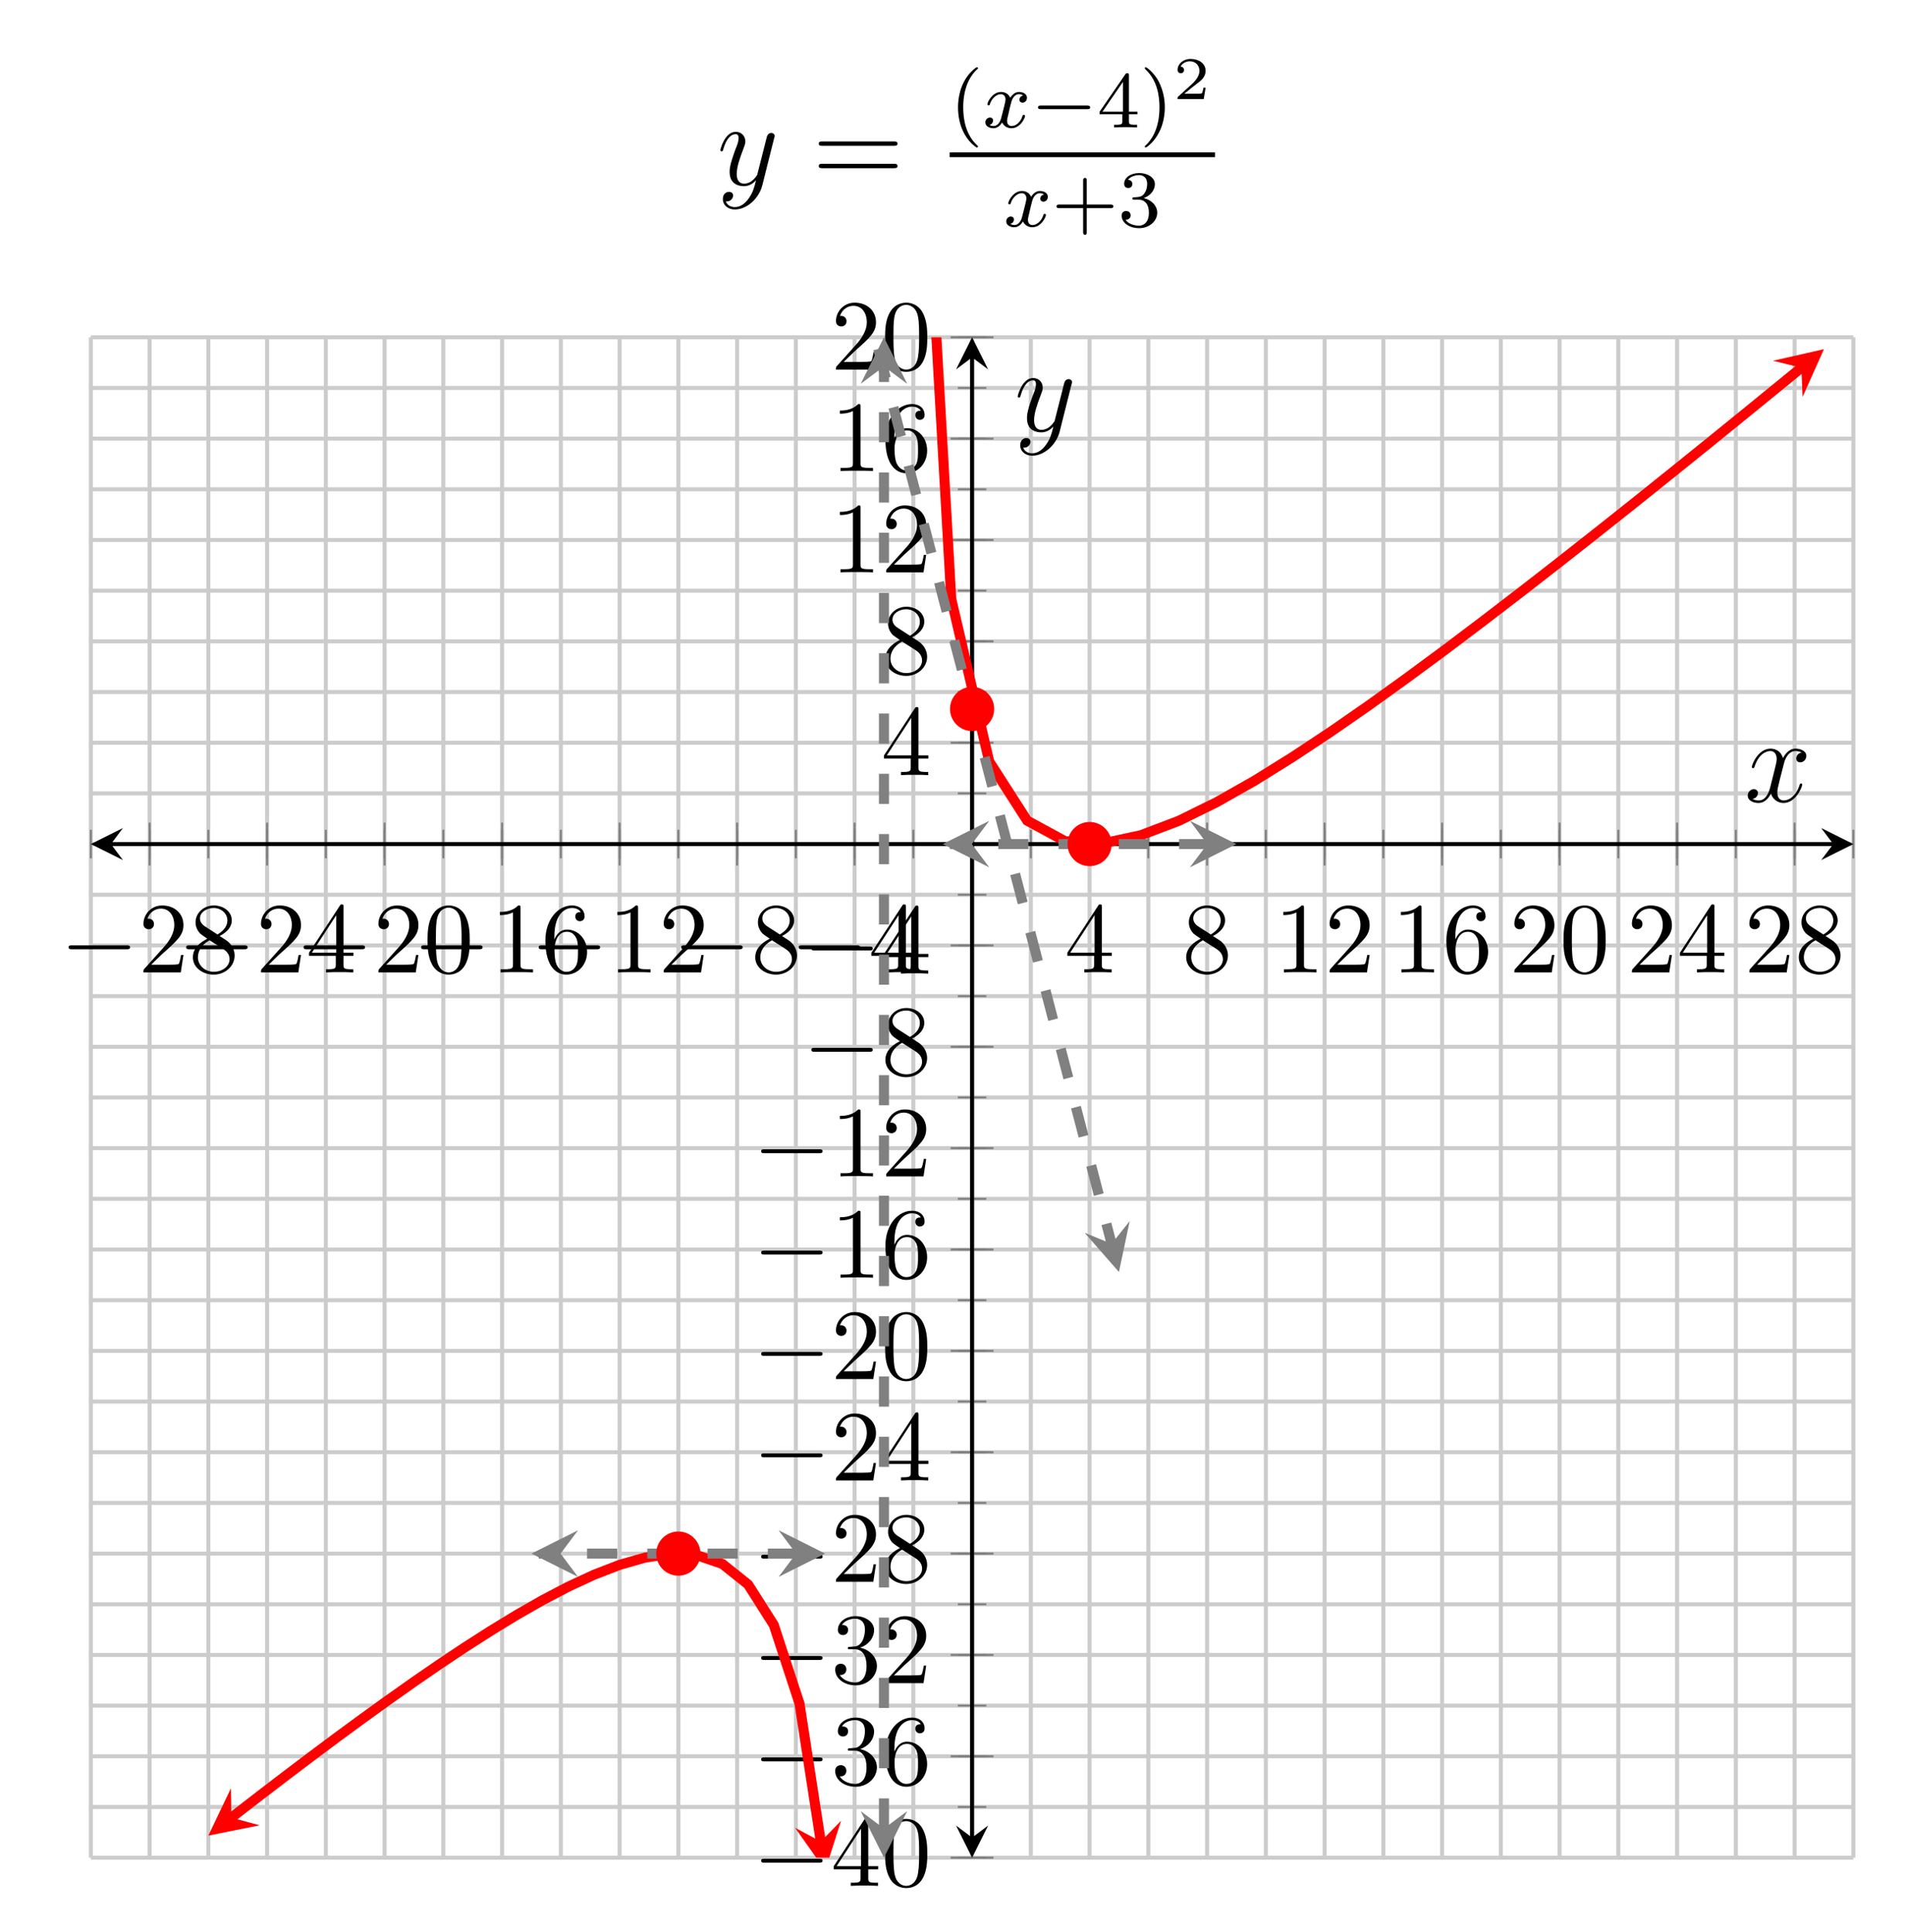 <?xml version="1.0" encoding="UTF-8"?>
<svg xmlns="http://www.w3.org/2000/svg" xmlns:xlink="http://www.w3.org/1999/xlink" width="188.98pt" height="191.59pt" viewBox="0 0 188.98 191.59" version="1.1">
<defs>
<g>
<symbol overflow="visible" id="glyph0-0">
<path style="stroke:none;" d=""/>
</symbol>
<symbol overflow="visible" id="glyph0-1">
<path style="stroke:none;" d="M 6.562 -2.297 C 6.734 -2.297 6.922 -2.297 6.922 -2.5 C 6.922 -2.688 6.734 -2.688 6.562 -2.688 L 1.172 -2.688 C 1 -2.688 0.828 -2.688 0.828 -2.5 C 0.828 -2.297 1 -2.297 1.172 -2.297 Z M 6.562 -2.297 "/>
</symbol>
<symbol overflow="visible" id="glyph1-0">
<path style="stroke:none;" d=""/>
</symbol>
<symbol overflow="visible" id="glyph1-1">
<path style="stroke:none;" d="M 1.266 -0.766 L 2.328 -1.797 C 3.875 -3.172 4.469 -3.703 4.469 -4.703 C 4.469 -5.844 3.578 -6.641 2.359 -6.641 C 1.234 -6.641 0.5 -5.719 0.5 -4.828 C 0.5 -4.281 1 -4.281 1.031 -4.281 C 1.203 -4.281 1.547 -4.391 1.547 -4.812 C 1.547 -5.062 1.359 -5.328 1.016 -5.328 C 0.938 -5.328 0.922 -5.328 0.891 -5.312 C 1.109 -5.969 1.656 -6.328 2.234 -6.328 C 3.141 -6.328 3.562 -5.516 3.562 -4.703 C 3.562 -3.906 3.078 -3.125 2.516 -2.5 L 0.609 -0.375 C 0.5 -0.266 0.5 -0.234 0.5 0 L 4.203 0 L 4.469 -1.734 L 4.234 -1.734 C 4.172 -1.438 4.109 -1 4 -0.844 C 3.938 -0.766 3.281 -0.766 3.062 -0.766 Z M 1.266 -0.766 "/>
</symbol>
<symbol overflow="visible" id="glyph1-2">
<path style="stroke:none;" d="M 1.625 -4.562 C 1.172 -4.859 1.125 -5.188 1.125 -5.359 C 1.125 -5.969 1.781 -6.391 2.484 -6.391 C 3.203 -6.391 3.844 -5.875 3.844 -5.156 C 3.844 -4.578 3.453 -4.109 2.859 -3.766 Z M 3.078 -3.609 C 3.797 -3.984 4.281 -4.5 4.281 -5.156 C 4.281 -6.078 3.406 -6.641 2.5 -6.641 C 1.5 -6.641 0.688 -5.906 0.688 -4.969 C 0.688 -4.797 0.703 -4.344 1.125 -3.875 C 1.234 -3.766 1.609 -3.516 1.859 -3.344 C 1.281 -3.047 0.422 -2.5 0.422 -1.5 C 0.422 -0.453 1.438 0.219 2.484 0.219 C 3.609 0.219 4.562 -0.609 4.562 -1.672 C 4.562 -2.031 4.453 -2.484 4.062 -2.906 C 3.875 -3.109 3.719 -3.203 3.078 -3.609 Z M 2.078 -3.188 L 3.312 -2.406 C 3.594 -2.219 4.062 -1.922 4.062 -1.312 C 4.062 -0.578 3.312 -0.062 2.5 -0.062 C 1.641 -0.062 0.922 -0.672 0.922 -1.5 C 0.922 -2.078 1.234 -2.719 2.078 -3.188 Z M 2.078 -3.188 "/>
</symbol>
<symbol overflow="visible" id="glyph1-3">
<path style="stroke:none;" d="M 2.938 -1.641 L 2.938 -0.781 C 2.938 -0.422 2.906 -0.312 2.172 -0.312 L 1.969 -0.312 L 1.969 0 C 2.375 -0.031 2.891 -0.031 3.312 -0.031 C 3.734 -0.031 4.25 -0.031 4.672 0 L 4.672 -0.312 L 4.453 -0.312 C 3.719 -0.312 3.703 -0.422 3.703 -0.781 L 3.703 -1.641 L 4.688 -1.641 L 4.688 -1.953 L 3.703 -1.953 L 3.703 -6.484 C 3.703 -6.688 3.703 -6.75 3.531 -6.75 C 3.453 -6.75 3.422 -6.75 3.344 -6.625 L 0.281 -1.953 L 0.281 -1.641 Z M 2.984 -1.953 L 0.562 -1.953 L 2.984 -5.672 Z M 2.984 -1.953 "/>
</symbol>
<symbol overflow="visible" id="glyph1-4">
<path style="stroke:none;" d="M 4.578 -3.188 C 4.578 -3.984 4.531 -4.781 4.188 -5.516 C 3.734 -6.484 2.906 -6.641 2.5 -6.641 C 1.891 -6.641 1.172 -6.375 0.75 -5.453 C 0.438 -4.766 0.391 -3.984 0.391 -3.188 C 0.391 -2.438 0.422 -1.547 0.844 -0.781 C 1.266 0.016 2 0.219 2.484 0.219 C 3.016 0.219 3.781 0.016 4.219 -0.938 C 4.531 -1.625 4.578 -2.406 4.578 -3.188 Z M 2.484 0 C 2.094 0 1.5 -0.25 1.328 -1.203 C 1.219 -1.797 1.219 -2.719 1.219 -3.312 C 1.219 -3.953 1.219 -4.609 1.297 -5.141 C 1.484 -6.328 2.234 -6.422 2.484 -6.422 C 2.812 -6.422 3.469 -6.234 3.656 -5.25 C 3.766 -4.688 3.766 -3.938 3.766 -3.312 C 3.766 -2.562 3.766 -1.891 3.656 -1.25 C 3.5 -0.297 2.938 0 2.484 0 Z M 2.484 0 "/>
</symbol>
<symbol overflow="visible" id="glyph1-5">
<path style="stroke:none;" d="M 2.938 -6.375 C 2.938 -6.625 2.938 -6.641 2.703 -6.641 C 2.078 -6 1.203 -6 0.891 -6 L 0.891 -5.688 C 1.094 -5.688 1.672 -5.688 2.188 -5.953 L 2.188 -0.781 C 2.188 -0.422 2.156 -0.312 1.266 -0.312 L 0.953 -0.312 L 0.953 0 C 1.297 -0.031 2.156 -0.031 2.562 -0.031 C 2.953 -0.031 3.828 -0.031 4.172 0 L 4.172 -0.312 L 3.859 -0.312 C 2.953 -0.312 2.938 -0.422 2.938 -0.781 Z M 2.938 -6.375 "/>
</symbol>
<symbol overflow="visible" id="glyph1-6">
<path style="stroke:none;" d="M 1.312 -3.266 L 1.312 -3.516 C 1.312 -6.031 2.547 -6.391 3.062 -6.391 C 3.297 -6.391 3.719 -6.328 3.938 -5.984 C 3.781 -5.984 3.391 -5.984 3.391 -5.547 C 3.391 -5.234 3.625 -5.078 3.844 -5.078 C 4 -5.078 4.312 -5.172 4.312 -5.562 C 4.312 -6.156 3.875 -6.641 3.047 -6.641 C 1.766 -6.641 0.422 -5.359 0.422 -3.156 C 0.422 -0.484 1.578 0.219 2.5 0.219 C 3.609 0.219 4.562 -0.719 4.562 -2.031 C 4.562 -3.297 3.672 -4.25 2.562 -4.25 C 1.891 -4.25 1.516 -3.75 1.312 -3.266 Z M 2.5 -0.062 C 1.875 -0.062 1.578 -0.656 1.516 -0.812 C 1.328 -1.281 1.328 -2.078 1.328 -2.25 C 1.328 -3.031 1.656 -4.031 2.547 -4.031 C 2.719 -4.031 3.172 -4.031 3.484 -3.406 C 3.656 -3.047 3.656 -2.531 3.656 -2.047 C 3.656 -1.562 3.656 -1.062 3.484 -0.703 C 3.188 -0.109 2.734 -0.062 2.5 -0.062 Z M 2.5 -0.062 "/>
</symbol>
<symbol overflow="visible" id="glyph1-7">
<path style="stroke:none;" d="M 2.891 -3.516 C 3.703 -3.781 4.281 -4.469 4.281 -5.266 C 4.281 -6.078 3.406 -6.641 2.453 -6.641 C 1.453 -6.641 0.688 -6.047 0.688 -5.281 C 0.688 -4.953 0.906 -4.766 1.203 -4.766 C 1.5 -4.766 1.703 -4.984 1.703 -5.281 C 1.703 -5.766 1.234 -5.766 1.094 -5.766 C 1.391 -6.266 2.047 -6.391 2.406 -6.391 C 2.828 -6.391 3.375 -6.172 3.375 -5.281 C 3.375 -5.156 3.344 -4.578 3.094 -4.141 C 2.797 -3.656 2.453 -3.625 2.203 -3.625 C 2.125 -3.609 1.891 -3.594 1.812 -3.594 C 1.734 -3.578 1.672 -3.562 1.672 -3.469 C 1.672 -3.359 1.734 -3.359 1.906 -3.359 L 2.344 -3.359 C 3.156 -3.359 3.531 -2.688 3.531 -1.703 C 3.531 -0.344 2.844 -0.062 2.406 -0.062 C 1.969 -0.062 1.219 -0.234 0.875 -0.812 C 1.219 -0.766 1.531 -0.984 1.531 -1.359 C 1.531 -1.719 1.266 -1.922 0.984 -1.922 C 0.734 -1.922 0.422 -1.781 0.422 -1.344 C 0.422 -0.438 1.344 0.219 2.438 0.219 C 3.656 0.219 4.562 -0.688 4.562 -1.703 C 4.562 -2.516 3.922 -3.297 2.891 -3.516 Z M 2.891 -3.516 "/>
</symbol>
<symbol overflow="visible" id="glyph2-0">
<path style="stroke:none;" d=""/>
</symbol>
<symbol overflow="visible" id="glyph2-1">
<path style="stroke:none;" d="M 5.672 -4.875 C 5.281 -4.812 5.141 -4.516 5.141 -4.297 C 5.141 -4 5.359 -3.906 5.531 -3.906 C 5.891 -3.906 6.141 -4.219 6.141 -4.547 C 6.141 -5.047 5.562 -5.266 5.062 -5.266 C 4.344 -5.266 3.938 -4.547 3.828 -4.328 C 3.547 -5.219 2.812 -5.266 2.594 -5.266 C 1.375 -5.266 0.734 -3.703 0.734 -3.438 C 0.734 -3.391 0.781 -3.328 0.859 -3.328 C 0.953 -3.328 0.984 -3.406 1 -3.453 C 1.406 -4.781 2.219 -5.031 2.562 -5.031 C 3.094 -5.031 3.203 -4.531 3.203 -4.25 C 3.203 -3.984 3.125 -3.703 2.984 -3.125 L 2.578 -1.5 C 2.406 -0.781 2.062 -0.125 1.422 -0.125 C 1.359 -0.125 1.062 -0.125 0.812 -0.281 C 1.25 -0.359 1.344 -0.719 1.344 -0.859 C 1.344 -1.094 1.156 -1.25 0.938 -1.25 C 0.641 -1.25 0.328 -0.984 0.328 -0.609 C 0.328 -0.109 0.891 0.125 1.406 0.125 C 1.984 0.125 2.391 -0.328 2.641 -0.828 C 2.828 -0.125 3.438 0.125 3.875 0.125 C 5.094 0.125 5.734 -1.453 5.734 -1.703 C 5.734 -1.766 5.688 -1.812 5.625 -1.812 C 5.516 -1.812 5.5 -1.75 5.469 -1.656 C 5.141 -0.609 4.453 -0.125 3.906 -0.125 C 3.484 -0.125 3.266 -0.438 3.266 -0.922 C 3.266 -1.188 3.312 -1.375 3.5 -2.156 L 3.922 -3.797 C 4.094 -4.5 4.5 -5.031 5.062 -5.031 C 5.078 -5.031 5.422 -5.031 5.672 -4.875 Z M 5.672 -4.875 "/>
</symbol>
<symbol overflow="visible" id="glyph2-2">
<path style="stroke:none;" d="M 3.141 1.344 C 2.828 1.797 2.359 2.203 1.766 2.203 C 1.625 2.203 1.047 2.172 0.875 1.625 C 0.906 1.641 0.969 1.641 0.984 1.641 C 1.344 1.641 1.594 1.328 1.594 1.047 C 1.594 0.781 1.359 0.688 1.188 0.688 C 0.984 0.688 0.578 0.828 0.578 1.406 C 0.578 2.016 1.094 2.438 1.766 2.438 C 2.969 2.438 4.172 1.344 4.5 0.016 L 5.672 -4.656 C 5.688 -4.703 5.719 -4.781 5.719 -4.859 C 5.719 -5.031 5.562 -5.156 5.391 -5.156 C 5.281 -5.156 5.031 -5.109 4.938 -4.75 L 4.047 -1.234 C 4 -1.016 4 -0.984 3.891 -0.859 C 3.656 -0.531 3.266 -0.125 2.688 -0.125 C 2.016 -0.125 1.953 -0.781 1.953 -1.094 C 1.953 -1.781 2.281 -2.703 2.609 -3.562 C 2.734 -3.906 2.812 -4.078 2.812 -4.312 C 2.812 -4.812 2.453 -5.266 1.859 -5.266 C 0.766 -5.266 0.328 -3.531 0.328 -3.438 C 0.328 -3.391 0.375 -3.328 0.453 -3.328 C 0.562 -3.328 0.578 -3.375 0.625 -3.547 C 0.906 -4.547 1.359 -5.031 1.828 -5.031 C 1.938 -5.031 2.141 -5.031 2.141 -4.641 C 2.141 -4.328 2.016 -3.984 1.828 -3.531 C 1.25 -1.953 1.25 -1.562 1.25 -1.281 C 1.25 -0.141 2.062 0.125 2.656 0.125 C 3 0.125 3.438 0.016 3.844 -0.438 L 3.859 -0.422 C 3.688 0.281 3.562 0.75 3.141 1.344 Z M 3.141 1.344 "/>
</symbol>
<symbol overflow="visible" id="glyph3-0">
<path style="stroke:none;" d=""/>
</symbol>
<symbol overflow="visible" id="glyph3-1">
<path style="stroke:none;" d="M 8.062 -3.875 C 8.234 -3.875 8.453 -3.875 8.453 -4.094 C 8.453 -4.312 8.25 -4.312 8.062 -4.312 L 1.031 -4.312 C 0.859 -4.312 0.641 -4.312 0.641 -4.094 C 0.641 -3.875 0.844 -3.875 1.031 -3.875 Z M 8.062 -1.656 C 8.234 -1.656 8.453 -1.656 8.453 -1.859 C 8.453 -2.094 8.25 -2.094 8.062 -2.094 L 1.031 -2.094 C 0.859 -2.094 0.641 -2.094 0.641 -1.875 C 0.641 -1.656 0.844 -1.656 1.031 -1.656 Z M 8.062 -1.656 "/>
</symbol>
<symbol overflow="visible" id="glyph4-0">
<path style="stroke:none;" d=""/>
</symbol>
<symbol overflow="visible" id="glyph4-1">
<path style="stroke:none;" d="M 2.656 1.984 C 2.719 1.984 2.812 1.984 2.812 1.891 C 2.812 1.859 2.812 1.859 2.703 1.75 C 1.609 0.719 1.344 -0.75 1.344 -1.984 C 1.344 -4.281 2.281 -5.359 2.688 -5.734 C 2.812 -5.828 2.812 -5.844 2.812 -5.875 C 2.812 -5.922 2.781 -5.969 2.703 -5.969 C 2.578 -5.969 2.172 -5.562 2.109 -5.5 C 1.047 -4.375 0.828 -2.953 0.828 -1.984 C 0.828 -0.203 1.562 1.234 2.656 1.984 Z M 2.656 1.984 "/>
</symbol>
<symbol overflow="visible" id="glyph4-2">
<path style="stroke:none;" d="M 3.141 -5.156 C 3.141 -5.312 3.141 -5.375 2.969 -5.375 C 2.875 -5.375 2.859 -5.375 2.781 -5.266 L 0.234 -1.562 L 0.234 -1.312 L 2.484 -1.312 L 2.484 -0.641 C 2.484 -0.344 2.469 -0.266 1.844 -0.266 L 1.672 -0.266 L 1.672 0 C 2.344 -0.031 2.359 -0.031 2.812 -0.031 C 3.266 -0.031 3.281 -0.031 3.953 0 L 3.953 -0.266 L 3.781 -0.266 C 3.156 -0.266 3.141 -0.344 3.141 -0.641 L 3.141 -1.312 L 3.984 -1.312 L 3.984 -1.562 L 3.141 -1.562 Z M 2.547 -4.516 L 2.547 -1.562 L 0.516 -1.562 Z M 2.547 -4.516 "/>
</symbol>
<symbol overflow="visible" id="glyph4-3">
<path style="stroke:none;" d="M 2.469 -1.984 C 2.469 -2.75 2.328 -3.656 1.844 -4.594 C 1.453 -5.328 0.719 -5.969 0.578 -5.969 C 0.5 -5.969 0.484 -5.922 0.484 -5.875 C 0.484 -5.844 0.484 -5.828 0.578 -5.734 C 1.688 -4.672 1.938 -3.219 1.938 -1.984 C 1.938 0.297 1 1.375 0.594 1.75 C 0.484 1.844 0.484 1.859 0.484 1.891 C 0.484 1.938 0.5 1.984 0.578 1.984 C 0.703 1.984 1.109 1.578 1.172 1.516 C 2.234 0.391 2.469 -1.031 2.469 -1.984 Z M 2.469 -1.984 "/>
</symbol>
<symbol overflow="visible" id="glyph4-4">
<path style="stroke:none;" d="M 3.469 -1.812 L 5.812 -1.812 C 5.922 -1.812 6.109 -1.812 6.109 -1.984 C 6.109 -2.172 5.922 -2.172 5.812 -2.172 L 3.469 -2.172 L 3.469 -4.531 C 3.469 -4.641 3.469 -4.812 3.297 -4.812 C 3.109 -4.812 3.109 -4.641 3.109 -4.531 L 3.109 -2.172 L 0.75 -2.172 C 0.641 -2.172 0.469 -2.172 0.469 -1.984 C 0.469 -1.812 0.641 -1.812 0.75 -1.812 L 3.109 -1.812 L 3.109 0.547 C 3.109 0.656 3.109 0.828 3.297 0.828 C 3.469 0.828 3.469 0.656 3.469 0.547 Z M 3.469 -1.812 "/>
</symbol>
<symbol overflow="visible" id="glyph4-5">
<path style="stroke:none;" d="M 2.016 -2.656 C 2.641 -2.656 3.047 -2.203 3.047 -1.359 C 3.047 -0.359 2.484 -0.078 2.062 -0.078 C 1.625 -0.078 1.016 -0.234 0.734 -0.656 C 1.031 -0.656 1.234 -0.844 1.234 -1.094 C 1.234 -1.359 1.047 -1.531 0.781 -1.531 C 0.578 -1.531 0.344 -1.406 0.344 -1.078 C 0.344 -0.328 1.156 0.172 2.078 0.172 C 3.125 0.172 3.875 -0.562 3.875 -1.359 C 3.875 -2.031 3.344 -2.625 2.531 -2.812 C 3.156 -3.031 3.641 -3.562 3.641 -4.203 C 3.641 -4.844 2.922 -5.297 2.094 -5.297 C 1.234 -5.297 0.594 -4.844 0.594 -4.234 C 0.594 -3.938 0.781 -3.812 1 -3.812 C 1.25 -3.812 1.406 -3.984 1.406 -4.219 C 1.406 -4.516 1.141 -4.625 0.969 -4.625 C 1.312 -5.062 1.922 -5.094 2.062 -5.094 C 2.266 -5.094 2.875 -5.031 2.875 -4.203 C 2.875 -3.656 2.641 -3.312 2.531 -3.188 C 2.297 -2.938 2.109 -2.922 1.625 -2.891 C 1.469 -2.891 1.406 -2.875 1.406 -2.766 C 1.406 -2.656 1.484 -2.656 1.625 -2.656 Z M 2.016 -2.656 "/>
</symbol>
<symbol overflow="visible" id="glyph5-0">
<path style="stroke:none;" d=""/>
</symbol>
<symbol overflow="visible" id="glyph5-1">
<path style="stroke:none;" d="M 4 -3.172 C 3.641 -3.094 3.625 -2.781 3.625 -2.75 C 3.625 -2.578 3.766 -2.453 3.938 -2.453 C 4.109 -2.453 4.375 -2.594 4.375 -2.938 C 4.375 -3.391 3.875 -3.516 3.578 -3.516 C 3.219 -3.516 2.906 -3.25 2.719 -2.938 C 2.547 -3.359 2.141 -3.516 1.812 -3.516 C 0.938 -3.516 0.453 -2.516 0.453 -2.297 C 0.453 -2.219 0.516 -2.188 0.578 -2.188 C 0.672 -2.188 0.688 -2.234 0.703 -2.328 C 0.891 -2.906 1.375 -3.297 1.781 -3.297 C 2.094 -3.297 2.25 -3.062 2.25 -2.781 C 2.25 -2.625 2.156 -2.25 2.094 -2 C 2.031 -1.766 1.859 -1.062 1.812 -0.906 C 1.703 -0.484 1.422 -0.141 1.062 -0.141 C 1.031 -0.141 0.828 -0.141 0.656 -0.25 C 1.016 -0.344 1.016 -0.672 1.016 -0.688 C 1.016 -0.875 0.875 -0.984 0.703 -0.984 C 0.484 -0.984 0.25 -0.797 0.25 -0.5 C 0.25 -0.125 0.641 0.078 1.047 0.078 C 1.469 0.078 1.766 -0.234 1.906 -0.5 C 2.094 -0.109 2.453 0.078 2.844 0.078 C 3.703 0.078 4.188 -0.922 4.188 -1.141 C 4.188 -1.219 4.125 -1.25 4.062 -1.25 C 3.969 -1.25 3.953 -1.188 3.922 -1.109 C 3.766 -0.578 3.312 -0.141 2.859 -0.141 C 2.594 -0.141 2.406 -0.312 2.406 -0.656 C 2.406 -0.812 2.453 -1 2.562 -1.438 C 2.609 -1.688 2.781 -2.375 2.828 -2.531 C 2.938 -2.953 3.219 -3.297 3.578 -3.297 C 3.625 -3.297 3.828 -3.297 4 -3.172 Z M 4 -3.172 "/>
</symbol>
<symbol overflow="visible" id="glyph6-0">
<path style="stroke:none;" d=""/>
</symbol>
<symbol overflow="visible" id="glyph6-1">
<path style="stroke:none;" d="M 5.562 -1.812 C 5.703 -1.812 5.875 -1.812 5.875 -1.984 C 5.875 -2.172 5.703 -2.172 5.562 -2.172 L 1 -2.172 C 0.875 -2.172 0.703 -2.172 0.703 -1.984 C 0.703 -1.812 0.875 -1.812 1 -1.812 Z M 5.562 -1.812 "/>
</symbol>
<symbol overflow="visible" id="glyph7-0">
<path style="stroke:none;" d=""/>
</symbol>
<symbol overflow="visible" id="glyph7-1">
<path style="stroke:none;" d="M 3.219 -1.125 L 3 -1.125 C 2.984 -1.031 2.922 -0.641 2.844 -0.578 C 2.797 -0.531 2.312 -0.531 2.219 -0.531 L 1.109 -0.531 L 1.875 -1.156 C 2.078 -1.328 2.609 -1.703 2.797 -1.891 C 2.969 -2.062 3.219 -2.375 3.219 -2.797 C 3.219 -3.547 2.547 -3.984 1.734 -3.984 C 0.969 -3.984 0.438 -3.469 0.438 -2.906 C 0.438 -2.609 0.688 -2.562 0.75 -2.562 C 0.906 -2.562 1.078 -2.672 1.078 -2.891 C 1.078 -3.016 1 -3.219 0.734 -3.219 C 0.875 -3.516 1.234 -3.75 1.656 -3.75 C 2.281 -3.75 2.609 -3.281 2.609 -2.797 C 2.609 -2.375 2.328 -1.938 1.922 -1.547 L 0.5 -0.25 C 0.438 -0.188 0.438 -0.188 0.438 0 L 3.031 0 Z M 3.219 -1.125 "/>
</symbol>
</g>
<clipPath id="clip1">
  <path d="M 9.012 140 L 96 140 L 96 184.254 L 9.012 184.254 Z M 9.012 140 "/>
</clipPath>
<clipPath id="clip2">
  <path d="M 78 180 L 84 180 L 84 184.254 L 78 184.254 Z M 78 180 "/>
</clipPath>
<clipPath id="clip3">
  <path d="M 76 33.453 L 183.855 33.453 L 183.855 98 L 76 98 Z M 76 33.453 "/>
</clipPath>
<clipPath id="clip4">
  <path d="M 85 179 L 90 179 L 90 184.254 L 85 184.254 Z M 85 179 "/>
</clipPath>
<clipPath id="clip5">
  <path d="M 85 33.453 L 90 33.453 L 90 39 L 85 39 Z M 85 33.453 "/>
</clipPath>
<clipPath id="clip6">
  <path d="M 68 33.453 L 125 33.453 L 125 138 L 68 138 Z M 68 33.453 "/>
</clipPath>
</defs>
<g id="surface1">
<path style="fill:none;stroke-width:0.399;stroke-linecap:butt;stroke-linejoin:miter;stroke:rgb(79.999%,79.999%,79.999%);stroke-opacity:1;stroke-miterlimit:10;" d="M 0.002 1.256 L 0.002 152.057 M 5.83 1.256 L 5.83 152.057 M 11.658 1.256 L 11.658 152.057 M 17.486 1.256 L 17.486 152.057 M 23.314 1.256 L 23.314 152.057 M 29.142 1.256 L 29.142 152.057 M 34.97 1.256 L 34.97 152.057 M 40.799 1.256 L 40.799 152.057 M 46.627 1.256 L 46.627 152.057 M 52.455 1.256 L 52.455 152.057 M 58.283 1.256 L 58.283 152.057 M 64.111 1.256 L 64.111 152.057 M 69.939 1.256 L 69.939 152.057 M 75.767 1.256 L 75.767 152.057 M 81.595 1.256 L 81.595 152.057 M 87.424 1.256 L 87.424 152.057 M 93.252 1.256 L 93.252 152.057 M 99.08 1.256 L 99.08 152.057 M 104.908 1.256 L 104.908 152.057 M 110.736 1.256 L 110.736 152.057 M 116.564 1.256 L 116.564 152.057 M 122.392 1.256 L 122.392 152.057 M 128.22 1.256 L 128.22 152.057 M 134.049 1.256 L 134.049 152.057 M 139.877 1.256 L 139.877 152.057 M 145.705 1.256 L 145.705 152.057 M 151.533 1.256 L 151.533 152.057 M 157.361 1.256 L 157.361 152.057 M 163.189 1.256 L 163.189 152.057 M 169.017 1.256 L 169.017 152.057 M 174.845 1.256 L 174.845 152.057 " transform="matrix(1,0,0,-1,9.01,185.51)"/>
<path style="fill:none;stroke-width:0.399;stroke-linecap:butt;stroke-linejoin:miter;stroke:rgb(79.999%,79.999%,79.999%);stroke-opacity:1;stroke-miterlimit:10;" d="M 0.002 1.256 L 174.845 1.256 M 0.002 6.283 L 174.845 6.283 M 0.002 11.311 L 174.845 11.311 M 0.002 16.338 L 174.845 16.338 M 0.002 21.362 L 174.845 21.362 M 0.002 26.389 L 174.845 26.389 M 0.002 31.416 L 174.845 31.416 M 0.002 36.444 L 174.845 36.444 M 0.002 41.471 L 174.845 41.471 M 0.002 46.498 L 174.845 46.498 M 0.002 51.522 L 174.845 51.522 M 0.002 56.549 L 174.845 56.549 M 0.002 61.576 L 174.845 61.576 M 0.002 66.604 L 174.845 66.604 M 0.002 71.631 L 174.845 71.631 M 0.002 76.658 L 174.845 76.658 M 0.002 81.682 L 174.845 81.682 M 0.002 86.709 L 174.845 86.709 M 0.002 91.737 L 174.845 91.737 M 0.002 96.764 L 174.845 96.764 M 0.002 101.791 L 174.845 101.791 M 0.002 106.819 L 174.845 106.819 M 0.002 111.842 L 174.845 111.842 M 0.002 116.869 L 174.845 116.869 M 0.002 121.897 L 174.845 121.897 M 0.002 126.924 L 174.845 126.924 M 0.002 131.951 L 174.845 131.951 M 0.002 136.979 L 174.845 136.979 M 0.002 142.002 L 174.845 142.002 M 0.002 147.03 L 174.845 147.03 M 0.002 152.057 L 174.845 152.057 " transform="matrix(1,0,0,-1,9.01,185.51)"/>
<path style="fill:none;stroke-width:0.199;stroke-linecap:butt;stroke-linejoin:miter;stroke:rgb(50%,50%,50%);stroke-opacity:1;stroke-miterlimit:10;" d="M 0.002 100.373 L 0.002 103.209 M 5.83 100.373 L 5.83 103.209 M 11.658 100.373 L 11.658 103.209 M 17.486 100.373 L 17.486 103.209 M 23.314 100.373 L 23.314 103.209 M 29.142 100.373 L 29.142 103.209 M 34.97 100.373 L 34.97 103.209 M 40.799 100.373 L 40.799 103.209 M 46.627 100.373 L 46.627 103.209 M 52.455 100.373 L 52.455 103.209 M 58.283 100.373 L 58.283 103.209 M 64.111 100.373 L 64.111 103.209 M 69.939 100.373 L 69.939 103.209 M 75.767 100.373 L 75.767 103.209 M 81.595 100.373 L 81.595 103.209 M 87.424 100.373 L 87.424 103.209 M 93.252 100.373 L 93.252 103.209 M 99.08 100.373 L 99.08 103.209 M 104.908 100.373 L 104.908 103.209 M 110.736 100.373 L 110.736 103.209 M 116.564 100.373 L 116.564 103.209 M 122.392 100.373 L 122.392 103.209 M 128.22 100.373 L 128.22 103.209 M 134.049 100.373 L 134.049 103.209 M 139.877 100.373 L 139.877 103.209 M 145.705 100.373 L 145.705 103.209 M 151.533 100.373 L 151.533 103.209 M 157.361 100.373 L 157.361 103.209 M 163.189 100.373 L 163.189 103.209 M 169.017 100.373 L 169.017 103.209 M 174.845 100.373 L 174.845 103.209 " transform="matrix(1,0,0,-1,9.01,185.51)"/>
<path style="fill:none;stroke-width:0.199;stroke-linecap:butt;stroke-linejoin:miter;stroke:rgb(50%,50%,50%);stroke-opacity:1;stroke-miterlimit:10;" d="M 5.83 99.662 L 5.83 103.916 M 17.486 99.662 L 17.486 103.916 M 29.142 99.662 L 29.142 103.916 M 40.799 99.662 L 40.799 103.916 M 52.455 99.662 L 52.455 103.916 M 64.111 99.662 L 64.111 103.916 M 75.767 99.662 L 75.767 103.916 M 99.08 99.662 L 99.08 103.916 M 110.736 99.662 L 110.736 103.916 M 122.392 99.662 L 122.392 103.916 M 134.049 99.662 L 134.049 103.916 M 145.705 99.662 L 145.705 103.916 M 157.361 99.662 L 157.361 103.916 M 169.017 99.662 L 169.017 103.916 " transform="matrix(1,0,0,-1,9.01,185.51)"/>
<path style="fill:none;stroke-width:0.199;stroke-linecap:butt;stroke-linejoin:miter;stroke:rgb(50%,50%,50%);stroke-opacity:1;stroke-miterlimit:10;" d="M 86.006 1.256 L 88.838 1.256 M 86.006 6.283 L 88.838 6.283 M 86.006 11.311 L 88.838 11.311 M 86.006 16.338 L 88.838 16.338 M 86.006 21.362 L 88.838 21.362 M 86.006 26.389 L 88.838 26.389 M 86.006 31.416 L 88.838 31.416 M 86.006 36.444 L 88.838 36.444 M 86.006 41.471 L 88.838 41.471 M 86.006 46.498 L 88.838 46.498 M 86.006 51.522 L 88.838 51.522 M 86.006 56.549 L 88.838 56.549 M 86.006 61.576 L 88.838 61.576 M 86.006 66.604 L 88.838 66.604 M 86.006 71.631 L 88.838 71.631 M 86.006 76.658 L 88.838 76.658 M 86.006 81.682 L 88.838 81.682 M 86.006 86.709 L 88.838 86.709 M 86.006 91.737 L 88.838 91.737 M 86.006 96.764 L 88.838 96.764 M 86.006 101.791 L 88.838 101.791 M 86.006 106.819 L 88.838 106.819 M 86.006 111.842 L 88.838 111.842 M 86.006 116.869 L 88.838 116.869 M 86.006 121.897 L 88.838 121.897 M 86.006 126.924 L 88.838 126.924 M 86.006 131.951 L 88.838 131.951 M 86.006 136.979 L 88.838 136.979 M 86.006 142.002 L 88.838 142.002 M 86.006 147.03 L 88.838 147.03 M 86.006 152.057 L 88.838 152.057 " transform="matrix(1,0,0,-1,9.01,185.51)"/>
<path style="fill:none;stroke-width:0.199;stroke-linecap:butt;stroke-linejoin:miter;stroke:rgb(50%,50%,50%);stroke-opacity:1;stroke-miterlimit:10;" d="M 85.295 1.256 L 89.549 1.256 M 85.295 11.311 L 89.549 11.311 M 85.295 21.362 L 89.549 21.362 M 85.295 31.416 L 89.549 31.416 M 85.295 41.471 L 89.549 41.471 M 85.295 51.522 L 89.549 51.522 M 85.295 61.576 L 89.549 61.576 M 85.295 71.631 L 89.549 71.631 M 85.295 81.682 L 89.549 81.682 M 85.295 91.737 L 89.549 91.737 M 85.295 111.842 L 89.549 111.842 M 85.295 121.897 L 89.549 121.897 M 85.295 131.951 L 89.549 131.951 M 85.295 142.002 L 89.549 142.002 M 85.295 152.057 L 89.549 152.057 " transform="matrix(1,0,0,-1,9.01,185.51)"/>
<path style="fill:none;stroke-width:0.399;stroke-linecap:butt;stroke-linejoin:miter;stroke:rgb(0%,0%,0%);stroke-opacity:1;stroke-miterlimit:10;" d="M 1.994 101.791 L 172.853 101.791 " transform="matrix(1,0,0,-1,9.01,185.51)"/>
<path style=" stroke:none;fill-rule:nonzero;fill:rgb(0%,0%,0%);fill-opacity:1;" d="M 9.012 83.719 L 12.199 85.312 L 11.004 83.719 L 12.199 82.125 "/>
<path style=" stroke:none;fill-rule:nonzero;fill:rgb(0%,0%,0%);fill-opacity:1;" d="M 183.855 83.719 L 180.664 82.125 L 181.863 83.719 L 180.664 85.312 "/>
<path style="fill:none;stroke-width:0.399;stroke-linecap:butt;stroke-linejoin:miter;stroke:rgb(0%,0%,0%);stroke-opacity:1;stroke-miterlimit:10;" d="M 87.424 3.248 L 87.424 150.065 " transform="matrix(1,0,0,-1,9.01,185.51)"/>
<path style=" stroke:none;fill-rule:nonzero;fill:rgb(0%,0%,0%);fill-opacity:1;" d="M 96.434 184.254 L 98.027 181.066 L 96.434 182.262 L 94.84 181.066 "/>
<path style=" stroke:none;fill-rule:nonzero;fill:rgb(0%,0%,0%);fill-opacity:1;" d="M 96.434 33.453 L 94.84 36.641 L 96.434 35.445 L 98.027 36.641 "/>
<g style="fill:rgb(0%,0%,0%);fill-opacity:1;">
  <use xlink:href="#glyph0-1" x="5.98" y="96.45"/>
</g>
<g style="fill:rgb(0%,0%,0%);fill-opacity:1;">
  <use xlink:href="#glyph1-1" x="13.73" y="96.45"/>
  <use xlink:href="#glyph1-2" x="18.712" y="96.45"/>
</g>
<g style="fill:rgb(0%,0%,0%);fill-opacity:1;">
  <use xlink:href="#glyph0-1" x="17.64" y="96.45"/>
</g>
<g style="fill:rgb(0%,0%,0%);fill-opacity:1;">
  <use xlink:href="#glyph1-1" x="25.39" y="96.45"/>
  <use xlink:href="#glyph1-3" x="30.372" y="96.45"/>
</g>
<g style="fill:rgb(0%,0%,0%);fill-opacity:1;">
  <use xlink:href="#glyph0-1" x="29.29" y="96.45"/>
</g>
<g style="fill:rgb(0%,0%,0%);fill-opacity:1;">
  <use xlink:href="#glyph1-1" x="37.04" y="96.45"/>
  <use xlink:href="#glyph1-4" x="42.022" y="96.45"/>
</g>
<g style="fill:rgb(0%,0%,0%);fill-opacity:1;">
  <use xlink:href="#glyph0-1" x="40.95" y="96.45"/>
</g>
<g style="fill:rgb(0%,0%,0%);fill-opacity:1;">
  <use xlink:href="#glyph1-5" x="48.7" y="96.45"/>
  <use xlink:href="#glyph1-6" x="53.681" y="96.45"/>
</g>
<g style="fill:rgb(0%,0%,0%);fill-opacity:1;">
  <use xlink:href="#glyph0-1" x="52.61" y="96.45"/>
</g>
<g style="fill:rgb(0%,0%,0%);fill-opacity:1;">
  <use xlink:href="#glyph1-5" x="60.36" y="96.45"/>
  <use xlink:href="#glyph1-1" x="65.341" y="96.45"/>
</g>
<g style="fill:rgb(0%,0%,0%);fill-opacity:1;">
  <use xlink:href="#glyph0-1" x="66.75" y="96.45"/>
</g>
<g style="fill:rgb(0%,0%,0%);fill-opacity:1;">
  <use xlink:href="#glyph1-2" x="74.5" y="96.45"/>
</g>
<g style="fill:rgb(0%,0%,0%);fill-opacity:1;">
  <use xlink:href="#glyph0-1" x="78.41" y="96.45"/>
</g>
<g style="fill:rgb(0%,0%,0%);fill-opacity:1;">
  <use xlink:href="#glyph1-3" x="86.16" y="96.45"/>
</g>
<g style="fill:rgb(0%,0%,0%);fill-opacity:1;">
  <use xlink:href="#glyph1-3" x="105.6" y="96.45"/>
</g>
<g style="fill:rgb(0%,0%,0%);fill-opacity:1;">
  <use xlink:href="#glyph1-2" x="117.25" y="96.45"/>
</g>
<g style="fill:rgb(0%,0%,0%);fill-opacity:1;">
  <use xlink:href="#glyph1-5" x="126.42" y="96.45"/>
  <use xlink:href="#glyph1-1" x="131.401" y="96.45"/>
</g>
<g style="fill:rgb(0%,0%,0%);fill-opacity:1;">
  <use xlink:href="#glyph1-5" x="138.08" y="96.45"/>
  <use xlink:href="#glyph1-6" x="143.061" y="96.45"/>
</g>
<g style="fill:rgb(0%,0%,0%);fill-opacity:1;">
  <use xlink:href="#glyph1-1" x="149.73" y="96.45"/>
  <use xlink:href="#glyph1-4" x="154.712" y="96.45"/>
</g>
<g style="fill:rgb(0%,0%,0%);fill-opacity:1;">
  <use xlink:href="#glyph1-1" x="161.39" y="96.45"/>
  <use xlink:href="#glyph1-3" x="166.371" y="96.45"/>
</g>
<g style="fill:rgb(0%,0%,0%);fill-opacity:1;">
  <use xlink:href="#glyph1-1" x="173.04" y="96.45"/>
  <use xlink:href="#glyph1-2" x="178.022" y="96.45"/>
</g>
<g style="fill:rgb(0%,0%,0%);fill-opacity:1;">
  <use xlink:href="#glyph0-1" x="74.68" y="187.05"/>
</g>
<g style="fill:rgb(0%,0%,0%);fill-opacity:1;">
  <use xlink:href="#glyph1-3" x="82.43" y="187.05"/>
  <use xlink:href="#glyph1-4" x="87.412" y="187.05"/>
</g>
<g style="fill:rgb(0%,0%,0%);fill-opacity:1;">
  <use xlink:href="#glyph0-1" x="74.68" y="177"/>
</g>
<g style="fill:rgb(0%,0%,0%);fill-opacity:1;">
  <use xlink:href="#glyph1-7" x="82.43" y="177"/>
  <use xlink:href="#glyph1-6" x="87.412" y="177"/>
</g>
<g style="fill:rgb(0%,0%,0%);fill-opacity:1;">
  <use xlink:href="#glyph0-1" x="74.68" y="166.94"/>
</g>
<g style="fill:rgb(0%,0%,0%);fill-opacity:1;">
  <use xlink:href="#glyph1-7" x="82.43" y="166.94"/>
  <use xlink:href="#glyph1-1" x="87.412" y="166.94"/>
</g>
<g style="fill:rgb(0%,0%,0%);fill-opacity:1;">
  <use xlink:href="#glyph0-1" x="74.68" y="156.89"/>
</g>
<g style="fill:rgb(0%,0%,0%);fill-opacity:1;">
  <use xlink:href="#glyph1-1" x="82.43" y="156.89"/>
  <use xlink:href="#glyph1-2" x="87.412" y="156.89"/>
</g>
<g style="fill:rgb(0%,0%,0%);fill-opacity:1;">
  <use xlink:href="#glyph0-1" x="74.68" y="146.84"/>
</g>
<g style="fill:rgb(0%,0%,0%);fill-opacity:1;">
  <use xlink:href="#glyph1-1" x="82.43" y="146.84"/>
  <use xlink:href="#glyph1-3" x="87.412" y="146.84"/>
</g>
<g style="fill:rgb(0%,0%,0%);fill-opacity:1;">
  <use xlink:href="#glyph0-1" x="74.68" y="136.78"/>
</g>
<g style="fill:rgb(0%,0%,0%);fill-opacity:1;">
  <use xlink:href="#glyph1-1" x="82.43" y="136.78"/>
  <use xlink:href="#glyph1-4" x="87.412" y="136.78"/>
</g>
<g style="fill:rgb(0%,0%,0%);fill-opacity:1;">
  <use xlink:href="#glyph0-1" x="74.68" y="126.73"/>
</g>
<g style="fill:rgb(0%,0%,0%);fill-opacity:1;">
  <use xlink:href="#glyph1-5" x="82.43" y="126.73"/>
  <use xlink:href="#glyph1-6" x="87.412" y="126.73"/>
</g>
<g style="fill:rgb(0%,0%,0%);fill-opacity:1;">
  <use xlink:href="#glyph0-1" x="74.68" y="116.68"/>
</g>
<g style="fill:rgb(0%,0%,0%);fill-opacity:1;">
  <use xlink:href="#glyph1-5" x="82.43" y="116.68"/>
  <use xlink:href="#glyph1-1" x="87.412" y="116.68"/>
</g>
<g style="fill:rgb(0%,0%,0%);fill-opacity:1;">
  <use xlink:href="#glyph0-1" x="79.66" y="106.62"/>
</g>
<g style="fill:rgb(0%,0%,0%);fill-opacity:1;">
  <use xlink:href="#glyph1-2" x="87.41" y="106.62"/>
</g>
<g style="fill:rgb(0%,0%,0%);fill-opacity:1;">
  <use xlink:href="#glyph0-1" x="79.66" y="96.57"/>
</g>
<g style="fill:rgb(0%,0%,0%);fill-opacity:1;">
  <use xlink:href="#glyph1-3" x="87.41" y="96.57"/>
</g>
<g style="fill:rgb(0%,0%,0%);fill-opacity:1;">
  <use xlink:href="#glyph1-3" x="87.41" y="76.88"/>
</g>
<g style="fill:rgb(0%,0%,0%);fill-opacity:1;">
  <use xlink:href="#glyph1-2" x="87.41" y="66.82"/>
</g>
<g style="fill:rgb(0%,0%,0%);fill-opacity:1;">
  <use xlink:href="#glyph1-5" x="82.43" y="56.77"/>
  <use xlink:href="#glyph1-1" x="87.412" y="56.77"/>
</g>
<g style="fill:rgb(0%,0%,0%);fill-opacity:1;">
  <use xlink:href="#glyph1-5" x="82.43" y="46.72"/>
  <use xlink:href="#glyph1-6" x="87.412" y="46.72"/>
</g>
<g style="fill:rgb(0%,0%,0%);fill-opacity:1;">
  <use xlink:href="#glyph1-1" x="82.43" y="36.66"/>
  <use xlink:href="#glyph1-4" x="87.412" y="36.66"/>
</g>
<g clip-path="url(#clip1)" clip-rule="nonzero">
<path style="fill:none;stroke-width:0.996;stroke-linecap:butt;stroke-linejoin:miter;stroke:rgb(100%,0%,0%);stroke-opacity:1;stroke-miterlimit:10;" d="M 13.947 5.225 L 14.205 5.428 L 16.756 7.401 L 19.306 9.35 L 21.857 11.28 L 24.404 13.182 L 26.955 15.053 L 29.506 16.893 L 32.056 18.694 L 34.603 20.448 L 37.154 22.147 L 39.705 23.78 L 42.256 25.334 L 44.803 26.791 L 47.353 28.127 L 49.904 29.311 L 52.455 30.299 L 55.002 31.026 L 57.553 31.393 L 60.103 31.264 L 62.654 30.389 L 65.201 28.354 L 67.752 24.338 L 70.302 16.541 L 72.412 2.858 " transform="matrix(1,0,0,-1,9.01,185.51)"/>
</g>
<path style=" stroke:none;fill-rule:nonzero;fill:rgb(100%,0%,0%);fill-opacity:1;" d="M 20.668 182.066 L 25.758 181.043 L 22.957 180.285 L 22.902 177.383 "/>
<g clip-path="url(#clip2)" clip-rule="nonzero">
<path style=" stroke:none;fill-rule:nonzero;fill:rgb(100%,0%,0%);fill-opacity:1;" d="M 81.863 185.512 L 83.441 180.586 L 81.422 182.652 L 78.871 181.289 "/>
</g>
<g clip-path="url(#clip3)" clip-rule="nonzero">
<path style="fill:none;stroke-width:0.996;stroke-linecap:butt;stroke-linejoin:miter;stroke:rgb(100%,0%,0%);stroke-opacity:1;stroke-miterlimit:10;" d="M 81.76 189.385 L 85.357 126.104 L 89.123 109.979 L 92.885 104.119 L 96.65 102.073 L 100.412 101.862 L 104.177 102.67 L 107.943 104.104 L 111.705 105.955 L 115.47 108.088 L 119.232 110.432 L 122.998 112.924 L 126.763 115.537 L 130.525 118.24 L 134.291 121.018 L 138.053 123.858 L 141.818 126.744 L 145.58 129.67 L 149.345 132.631 L 153.111 135.619 L 156.873 138.635 L 160.638 141.67 L 164.4 144.725 L 168.166 147.795 L 169.685 149.037 " transform="matrix(1,0,0,-1,9.01,185.51)"/>
</g>
<path style=" stroke:none;fill-rule:nonzero;fill:rgb(100%,0%,0%);fill-opacity:1;" d="M 180.941 34.633 L 175.875 35.781 L 178.695 36.473 L 178.82 39.371 "/>
<path style="fill:none;stroke-width:0.996;stroke-linecap:butt;stroke-linejoin:miter;stroke:rgb(50%,50%,50%);stroke-opacity:1;stroke-dasharray:2.989,2.989;stroke-miterlimit:10;" d="M 78.681 4.147 L 78.681 149.166 " transform="matrix(1,0,0,-1,9.01,185.51)"/>
<g clip-path="url(#clip4)" clip-rule="nonzero">
<path style=" stroke:none;fill-rule:nonzero;fill:rgb(50%,50%,50%);fill-opacity:1;" d="M 87.691 184.254 L 90 179.633 L 87.691 181.363 L 85.379 179.633 "/>
</g>
<g clip-path="url(#clip5)" clip-rule="nonzero">
<path style=" stroke:none;fill-rule:nonzero;fill:rgb(50%,50%,50%);fill-opacity:1;" d="M 87.691 33.453 L 85.379 38.074 L 87.691 36.344 L 90 38.074 "/>
</g>
<path style="fill:none;stroke-width:0.996;stroke-linecap:butt;stroke-linejoin:miter;stroke:rgb(50%,50%,50%);stroke-opacity:1;stroke-dasharray:2.989,2.989;stroke-miterlimit:10;" d="M 46.599 31.416 L 44.924 31.416 L 71.638 31.416 L 69.963 31.416 " transform="matrix(1,0,0,-1,9.01,185.51)"/>
<path style=" stroke:none;fill-rule:nonzero;fill:rgb(50%,50%,50%);fill-opacity:1;" d="M 52.723 154.094 L 57.344 156.406 L 55.609 154.094 L 57.344 151.781 "/>
<path style=" stroke:none;fill-rule:nonzero;fill:rgb(50%,50%,50%);fill-opacity:1;" d="M 81.859 154.094 L 77.238 151.781 L 78.973 154.094 L 77.238 156.406 "/>
<path style="fill:none;stroke-width:0.996;stroke-linecap:butt;stroke-linejoin:miter;stroke:rgb(50%,50%,50%);stroke-opacity:1;stroke-dasharray:2.989,2.989;stroke-miterlimit:10;" d="M 87.396 101.791 L 85.72 101.791 L 112.435 101.791 L 110.76 101.791 " transform="matrix(1,0,0,-1,9.01,185.51)"/>
<path style=" stroke:none;fill-rule:nonzero;fill:rgb(50%,50%,50%);fill-opacity:1;" d="M 93.52 83.719 L 98.141 86.031 L 96.406 83.719 L 98.141 81.41 "/>
<path style=" stroke:none;fill-rule:nonzero;fill:rgb(50%,50%,50%);fill-opacity:1;" d="M 122.656 83.719 L 118.035 81.41 L 119.77 83.719 L 118.035 86.031 "/>
<g clip-path="url(#clip6)" clip-rule="nonzero">
<path style="fill:none;stroke-width:0.996;stroke-linecap:butt;stroke-linejoin:miter;stroke:rgb(50%,50%,50%);stroke-opacity:1;stroke-dasharray:2.989,2.989;stroke-miterlimit:10;" d="M 73.58 168.248 L 74.064 166.393 L 75.279 161.737 L 76.494 157.084 L 77.709 152.428 L 78.924 147.776 L 80.138 143.119 L 81.349 138.467 L 82.564 133.811 L 83.779 129.158 L 84.994 124.502 L 86.209 119.85 L 87.424 115.194 L 88.635 110.541 L 89.849 105.889 L 91.064 101.233 L 92.279 96.58 L 93.494 91.924 L 94.709 87.272 L 95.92 82.615 L 97.135 77.963 L 98.349 73.307 L 99.564 68.655 L 100.779 63.998 L 101.263 62.143 " transform="matrix(1,0,0,-1,9.01,185.51)"/>
</g>
<path style=" stroke:none;fill-rule:nonzero;fill:rgb(50%,50%,50%);fill-opacity:1;" d="M 111 126.164 L 112.07 121.109 L 110.273 123.367 L 107.598 122.273 "/>
<path style="fill-rule:nonzero;fill:rgb(100%,0%,0%);fill-opacity:1;stroke-width:0.399;stroke-linecap:butt;stroke-linejoin:miter;stroke:rgb(100%,0%,0%);stroke-opacity:1;stroke-miterlimit:10;" d="M 60.275 31.416 C 60.275 32.518 59.381 33.408 58.283 33.408 C 57.181 33.408 56.287 32.518 56.287 31.416 C 56.287 30.315 57.181 29.424 58.283 29.424 C 59.381 29.424 60.275 30.315 60.275 31.416 Z M 60.275 31.416 " transform="matrix(1,0,0,-1,9.01,185.51)"/>
<path style="fill-rule:nonzero;fill:rgb(100%,0%,0%);fill-opacity:1;stroke-width:0.399;stroke-linecap:butt;stroke-linejoin:miter;stroke:rgb(100%,0%,0%);stroke-opacity:1;stroke-miterlimit:10;" d="M 101.072 101.791 C 101.072 102.889 100.177 103.783 99.08 103.783 C 97.978 103.783 97.088 102.889 97.088 101.791 C 97.088 100.69 97.978 99.799 99.08 99.799 C 100.177 99.799 101.072 100.69 101.072 101.791 Z M 101.072 101.791 " transform="matrix(1,0,0,-1,9.01,185.51)"/>
<path style="fill-rule:nonzero;fill:rgb(100%,0%,0%);fill-opacity:1;stroke-width:0.399;stroke-linecap:butt;stroke-linejoin:miter;stroke:rgb(100%,0%,0%);stroke-opacity:1;stroke-miterlimit:10;" d="M 89.416 115.194 C 89.416 116.295 88.521 117.186 87.424 117.186 C 86.322 117.186 85.431 116.295 85.431 115.194 C 85.431 114.096 86.322 113.201 87.424 113.201 C 88.521 113.201 89.416 114.096 89.416 115.194 Z M 89.416 115.194 " transform="matrix(1,0,0,-1,9.01,185.51)"/>
<g style="fill:rgb(0%,0%,0%);fill-opacity:1;">
  <use xlink:href="#glyph2-1" x="173.05" y="79.52"/>
</g>
<g style="fill:rgb(0%,0%,0%);fill-opacity:1;">
  <use xlink:href="#glyph2-2" x="100.63" y="42.76"/>
</g>
<g style="fill:rgb(0%,0%,0%);fill-opacity:1;">
  <use xlink:href="#glyph2-2" x="71.13" y="18.34"/>
</g>
<g style="fill:rgb(0%,0%,0%);fill-opacity:1;">
  <use xlink:href="#glyph3-1" x="80.58" y="18.34"/>
</g>
<g style="fill:rgb(0%,0%,0%);fill-opacity:1;">
  <use xlink:href="#glyph4-1" x="94.21" y="12.64"/>
</g>
<g style="fill:rgb(0%,0%,0%);fill-opacity:1;">
  <use xlink:href="#glyph5-1" x="97.5" y="12.64"/>
</g>
<g style="fill:rgb(0%,0%,0%);fill-opacity:1;">
  <use xlink:href="#glyph6-1" x="102.27" y="12.64"/>
</g>
<g style="fill:rgb(0%,0%,0%);fill-opacity:1;">
  <use xlink:href="#glyph4-2" x="108.85" y="12.64"/>
  <use xlink:href="#glyph4-3" x="113.084" y="12.64"/>
</g>
<g style="fill:rgb(0%,0%,0%);fill-opacity:1;">
  <use xlink:href="#glyph7-1" x="116.38" y="9.83"/>
</g>
<path style="fill:none;stroke-width:0.478;stroke-linecap:butt;stroke-linejoin:miter;stroke:rgb(0%,0%,0%);stroke-opacity:1;stroke-miterlimit:10;" d="M -32.899 -105.182 L -6.579 -105.182 " transform="matrix(1,0,0,-1,127.11,-89.83)"/>
<g style="fill:rgb(0%,0%,0%);fill-opacity:1;">
  <use xlink:href="#glyph5-1" x="99.57" y="22.46"/>
</g>
<g style="fill:rgb(0%,0%,0%);fill-opacity:1;">
  <use xlink:href="#glyph4-4" x="104.34" y="22.46"/>
  <use xlink:href="#glyph4-5" x="110.926" y="22.46"/>
</g>
</g>
</svg>
